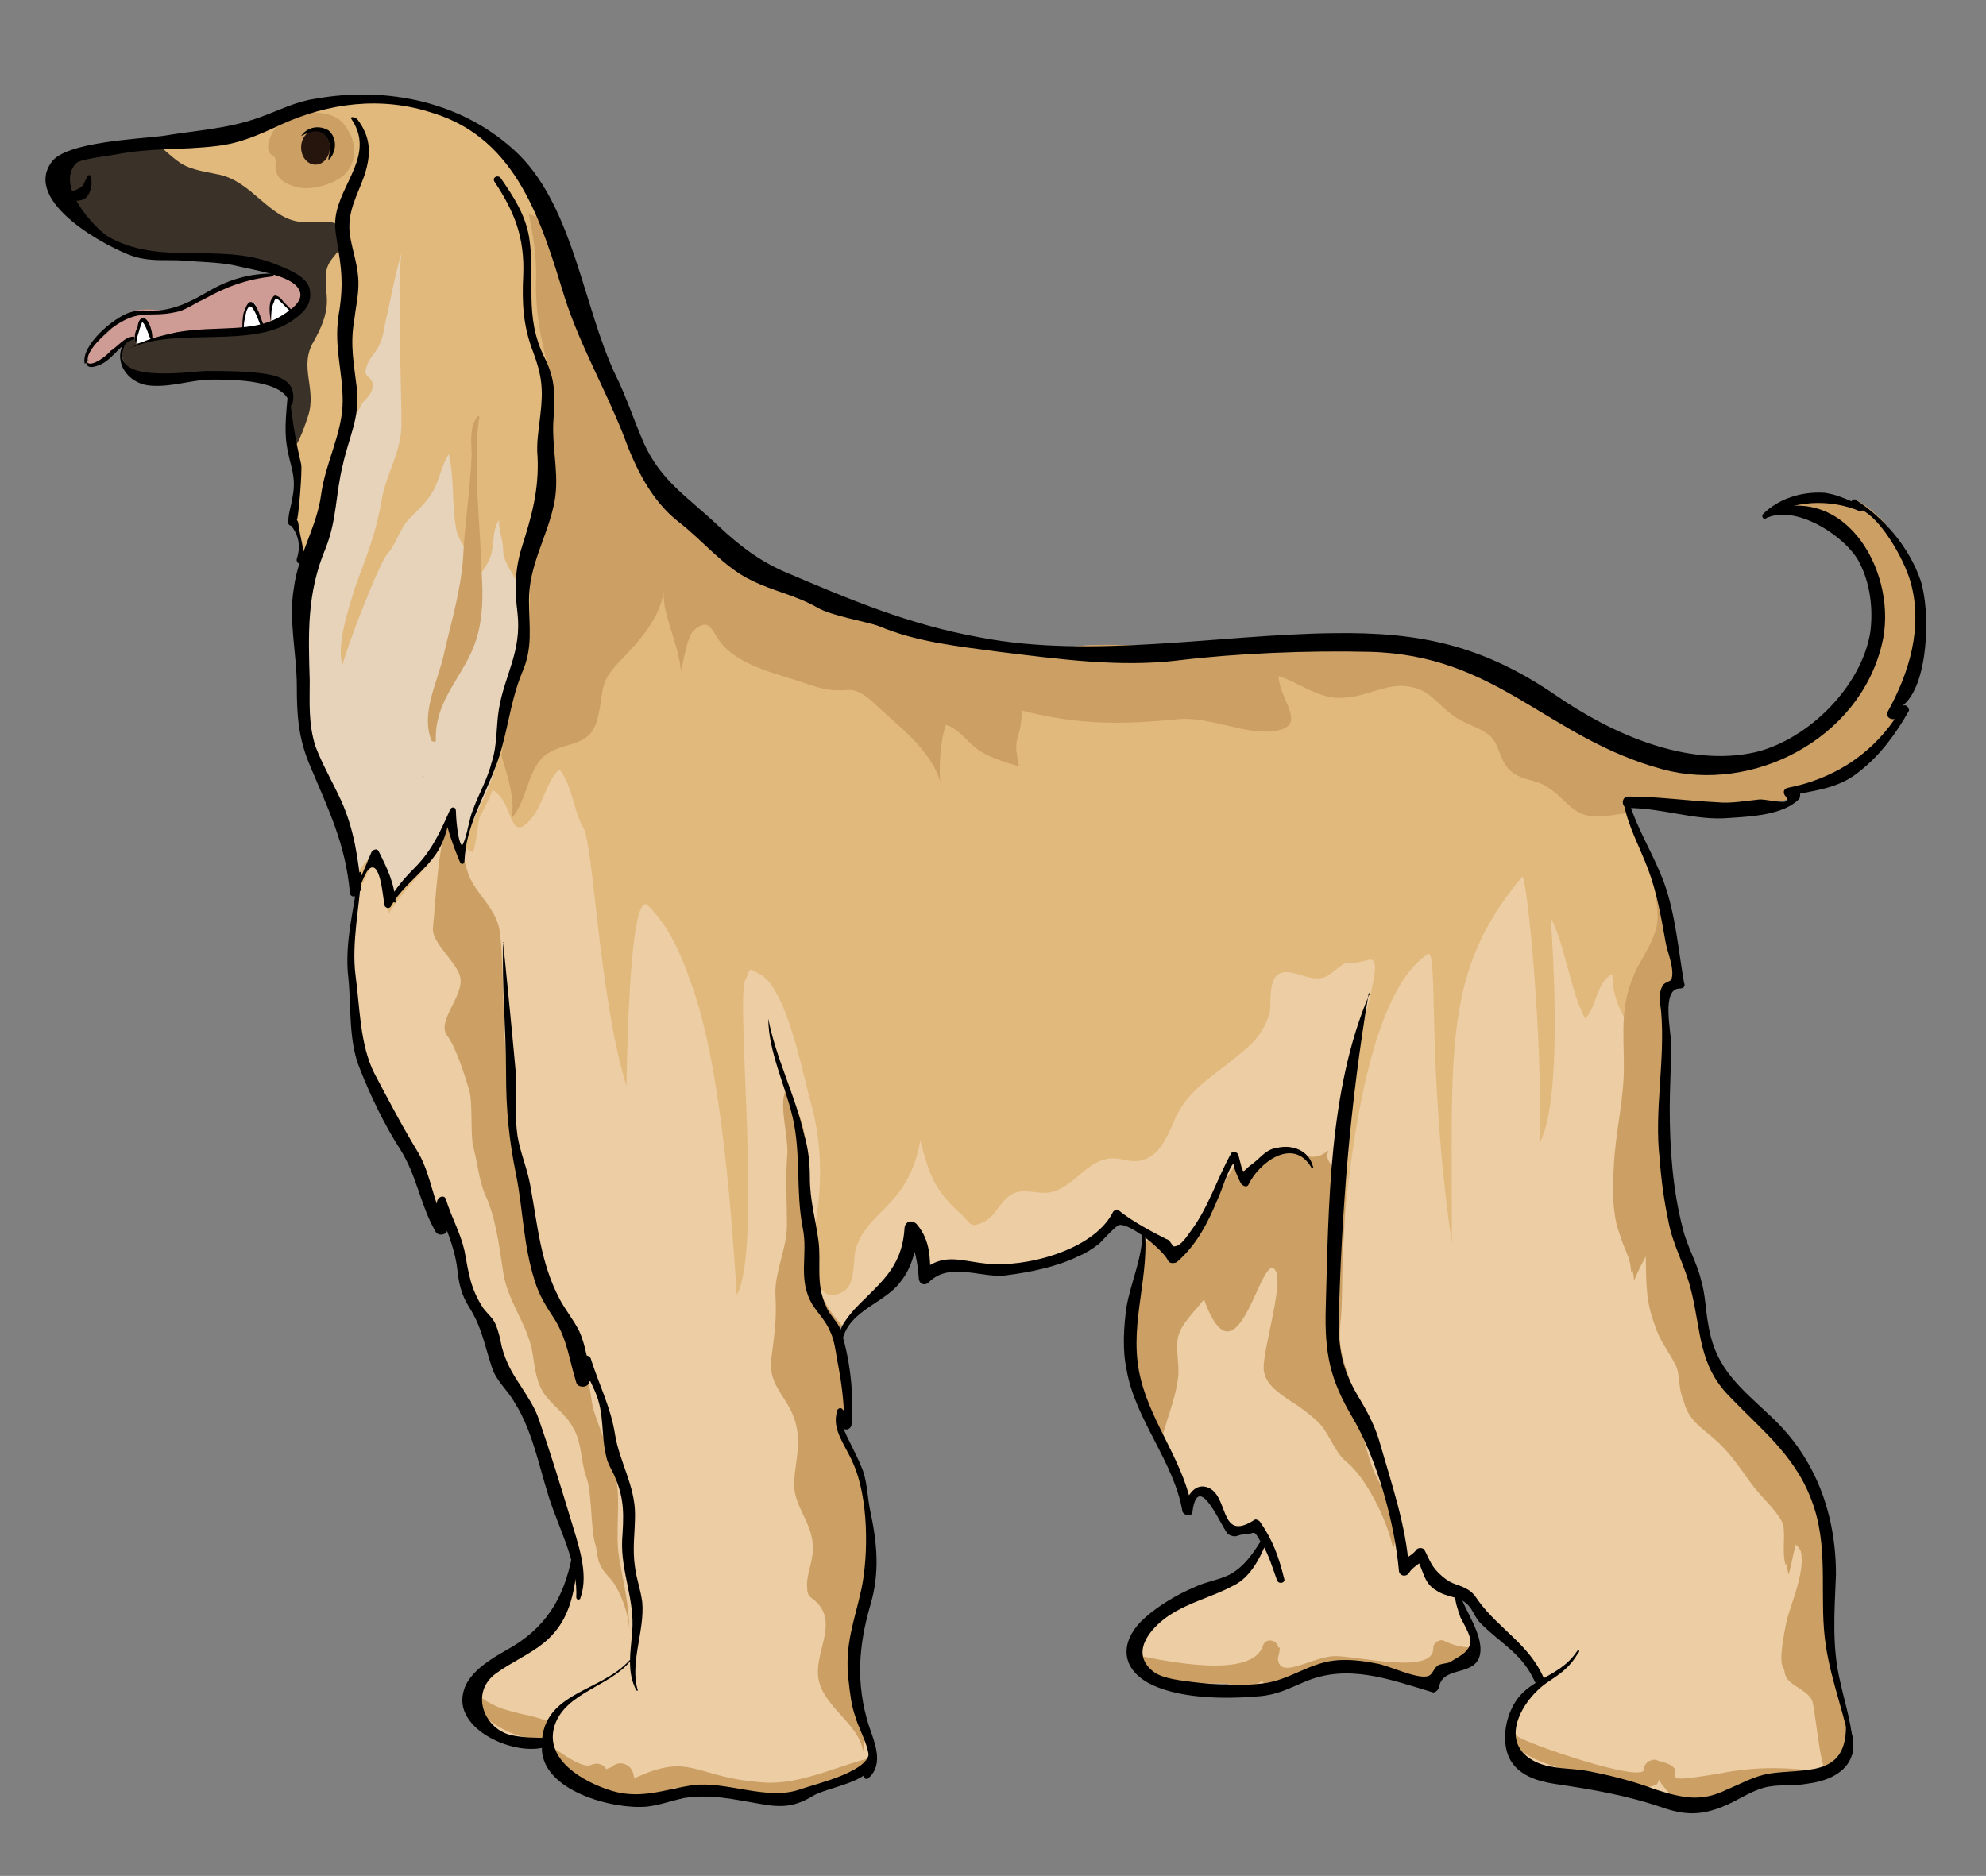 <?xml version="1.0" encoding="utf-8"?>
<!-- Generator: Adobe Illustrator 22.1.0, SVG Export Plug-In . SVG Version: 6.00 Build 0)  -->
<svg version="1.1" id="Layer_1" xmlns="http://www.w3.org/2000/svg" xmlns:xlink="http://www.w3.org/1999/xlink" x="0px" y="0px"
	 viewBox="0 0 1478.4 1396.7" style="enable-background:new 0 0 1478.4 1396.7;" xml:space="preserve">
<rect x="0" y="0" width="1478.4" height="1396.7" fill="#808080" stroke="none"/>
<style type="text/css">
	.st0{clip-path:url(#SVGID_5_);}
	.st1{fill:#E2B97C;}
	.st2{fill:#CCA065;}
	.st3{fill:#EDCDA4;}
	.st4{fill:#E6D3BA;}
	.st5{fill:#3A3228;}
	.st6{fill:#CF9B95;}
	.st7{fill:#26150C;}
	.st8{fill:#FFFFFF;}
</style>
<symbol  id="Afghan_Hound" viewBox="-72.7 -64 145.4 128.1">
	<g id="Colours_2_5_">
		<defs>
			<path id="SVGID_2_" d="M-59.9,43.7c0.3-1.4,2.3,1.1,2.8,1.1c-0.6-0.6-0.2-1.5,0.5-2.2c0.7-0.6,2-0.4,2.8-0.2
				c1.2,0.3,2.2,0.2,3.5,0.2c1,0,2-0.2,3-0.2c0.5,0,1.1-0.2,1.5-0.5l0.1-0.3c-0.1-0.7,0.2-1.4,0.1-2c-0.1-1-0.2-1.6,0.2-2.5
				c0.3-0.8,0.5-1.6,0.3-2.5c-0.1-0.8-0.6-1.5-0.5-2.3c0.1,0,0.3,0,0.4,0c0-0.9,0.8-2.4,0.5-3.3c-1.2-3.6,0-5.6-0.2-9.2
				c-0.1-2.5,1-4.4,2.1-6.5c1.1-2.2,1.4-4.2,1.6-6.6c0.2,0.3,0.4,0.6,0.5,1c-0.1-1.6-0.2-2.3-0.6-3.9c-0.5-1.8-0.1-3,0.2-4.8
				c0.3-1.9-0.2-3.6,1-5.3c1.1-1.6,1.5-3.6,2.6-5.1c0.7-0.9,0.9-1.2,1.1-2.4c0.2-1.1,0.6-2.2,1.2-3.1c0,0.6,0,1.3,0.1,1.9
				c0.2-0.9,0.8-1.8,1.1-2.7c0.3-1,0.2-2.1,0.5-3.1c0.3-1.2,1.4-2,1.9-3c0.4-0.7,0.2-1.4,0.4-2.1c0.3-1.3,1-1.7,1.7-2.7
				c0.8-1.1,0.8-2.2,1.4-3.4c0.5-1.1,0.7-2.2,1-3.4c0.1-0.5,0.9-2.4,1.4-4.2c-0.3-2.6-0.8-4.3-2.7-5.7c-1-0.8-3.3-1.8-4.2-2.8
				c-0.8-0.9-1.3-1.8-0.2-3c1.1-1.2,3.9-1.8,5-1.4c-0.1-0.7,0.1-1.5,0.4-1.8c1.2-1.1,3.5-2.3,5.7-2.5c1.6-0.1,3.3,0.8,4.9,0.8
				c2.3,0,4.8-1,6.6-0.6c0.7,0.9,3.8,0.8,4.7,1.7c1.3,0.9-0.5,3.6-0.5,4.8c0,0.9-0.4,1.7-0.4,2.6c0,0.9-0.2,1.6,0.1,2.4
				c0.7,2.1,1.2,3.4,1.2,5.6c0,1.9-0.5,3.3-0.6,5.1c-0.1,1.4-2.2,3.6-1.6,4.8c0.2-0.3,0.4-0.6,0.5-1c0.1,2-0.1,3.6-0.7,5.4
				c-0.3,1.7,1.8,2.9,3,3.8c1.4,1,2,2.6,2.1,4.4c0.9-0.9,0.8-2.5,1-3.4c0.8,1,1.9,1.1,2.7,0.9c0.9-0.3,2.1-0.6,3-0.3
				c1.2,0.3,2.1,0.5,3.3,0.7c1.4,0.2,3.8,1.7,4.4,3c0.4-0.5,1.2-0.7,1.8-1.2c0.2-1.4-0.8-4.3-0.8-5.7c-0.1-1.6-0.2-3.4,0.4-4.9
				c0.6-1.9,0.9-2.2,1.7-4c0.7-1.5,1.6-2.9,1.8-4.8c0.1,1.1,0.5,1.2,0.8,1.4c0.8,0.5,1.1-1.5,1.7-2c0.6-0.4,0-1,0.9-1
				c0.4,0,1,0.6,1.4,0.8c0.3-0.4,0.5-0.7,0.7-1.1l0,0c-0.4-0.8-1.3-2.3-1.9-2.8c-0.9-0.7-2.2-0.5-3.3-1.1c-1.4-0.9-6-3-3.5-5.3
				c1.7-1.6,4.5-0.6,6.5-1c1.2-0.3,2.1-0.5,3.3,0c1.3,0.5,2.2,1.3,3.7,1.4c2.6,0.2,4.6-0.7,7-1.4c0.1,2.3,2.2,0.5,2.8,2.2
				c0.4,1.1-1.2,3.1-1.3,4.4l1-0.6c0.6-0.4,0.1-1,0.6-1.4c1.4-1.1,3.5-2.4,4.2-4.4c-1.1-0.4-1.7-1.9-1.9-3.1c-0.4-2.8,2-3.3,4.3-3.5
				c2.4-0.2,4.8-0.9,7-1.8c3-1.2,4.7,1.7,7.5,1.7c2.2,0,5.7,0.1,4.7,3.7c-0.3,2.3-0.6,1.2-1,3.2c-0.5,2.3-0.6,3.7-0.4,6.1
				c0.2,4.2-0.7,8-3.6,11.1c-1.4,1.5-3.3,2.5-4.3,4.5c-1,1.8-0.9,3.3-1.2,5.2c-0.3,1.9-1.4,3.4-1.7,5.3c-0.3,2.3-0.8,4.4-0.8,6.8
				c0,2.1,0.3,4.2,0.3,6.3c0,1-0.3,2-0.3,2.9c0,0,0.6,0.7,1.2,0.5c-0.6,2.3-0.8,4.7-1.4,7c-0.6,1.8-2,3.9-2.3,5.7
				c2,0.1,5.7-0.8,7.3-0.5c0.8,0.1,1.6,0.2,2.4,0.3c0.6,0.1,1.7,0,2,0.6c-0.3,0-0.3,0.1-0.4,0.3c1.8,0.4,3.2,0.5,4.8,1.8
				c1.3,1,2.6,2.5,3.4,3.9c-0.3-0.2-0.6-0.4-1-0.3c0.7,1.2,1.5,2.3,1.7,3.7c0.3,2.1,0.7,4-0.1,6c-0.4,1-1.6,3.7-4.1,5.1
				c-0.1-0.2,0.1-0.4,0.4-0.5c-2,1-5.1,1-6.7-0.6c1.7,1.1,3.6,0.2,4.9-0.8c3.2-2.6,3.7-6.3,1.8-10.3c-0.8-1.8-2.9-3.3-4.4-4.5
				c-0.9-0.7-1.9-1-3-1.4c-1-0.4-1.3-0.2-2.5-0.3c-1.8,0-3-0.2-4.9,0.6c-2.2,1-4.7,1.9-6.6,3.4c-3.3,2.5-6.2,3.8-11.9,4.4
				c-3.4,0.3-8.8-0.2-10.9-0.3c-3.8-0.2-7.7,0.5-11.4,0c-3.3-0.5-6.3-0.1-9.4,1c-0.8,0.3-4.5,1.2-5.4,1.4c-1.6,0.3-4.3,2.4-5.2,2.6
				c-1.8,0.4-2.3-0.3-3.1,1.5c-1,2-2.2,1.7-3.6,2.9c-2.9,2.4-3.6,5.8-4.9,9.2c-0.6,1.5-1.9,1.8-1.8,3.6c-0.7,1.6-1.7,4.5-2.1,6.2
				c-0.4,1.6-1.1,3.2-2,4.6c-0.8,1.3-2.4,2.2-3.7,3.1c-1.2,0.8-2.8,1.4-4.2,2c-1.4,0.6-2.8,0.3-4.4,0c-1.3-0.2-2.7,0-3.9-0.5
				c-1.3-0.5-2.4-1.3-3.7-1.7c-2.4-0.6-5.1-0.2-7.5-0.8c-1.3-0.3-2.7-0.7-4.1-0.9c-1.5-0.3-2.2-0.7-1.4-2.4c0.9-2,4.9-4.5,6.9-4.6
				c1.4-0.1,2.6,0.3,4,0.1c1.5-0.2,3.3-0.6,4.7-1.2c-0.5,0-1.2-0.1-1.6-0.1c-0.6,0-1.1-0.3-1.7-0.5c-1.1-0.4-2-1.2-3-1.7
				c-0.9-0.4-1.8-0.3-2.8-0.2c-0.4,0-0.9,0-1.3-0.2c-0.6-0.3-1-0.7-1.4-1.2c-0.3-0.4-2-1.5-1.5-2.2"/>
		</defs>
		<clipPath id="SVGID_5_">
			<use xlink:href="#SVGID_2_"  style="overflow:visible;"/>
		</clipPath>
		<g id="Base_10_" class="st0">
			<rect x="-72.7" y="-61.1" class="st1" width="142.4" height="125.1"/>
			<g>
				<path class="st2" d="M-32.7,55.2c-0.5-1,0.7-4.1,0.9-5.4c0.5-2.9,0.8-5.8,1.2-8.7c0.5-3.9,1.2-7.5,1.3-11.5
					c0-3.6-2.1-6.2-2.3-9.7c-0.2-2.8,1.8-5.6,1.4-8.2c1.1,1.2,1.1,3.6,2.5,4.5c1.4,0.9,3,0.4,3.5,2.5c0.5,2.1,0,2.4,1.7,4.1
					c1.3,1.4,2.6,2.8,2.9,4.7c-0.1-1.6,1-3.5,1.2-5.5c0.2,0.6,0.4,2.3,0.9,2.8c1.2,1,1.2-0.1,2-1c1.4-1.6,4.1-2.1,6.1-2.8
					c2.8-1,2.6,0.5,4.6-1.4c1.6-1.5,3.9-3.2,4.5-5.4c-0.1,0.9,0,3,0.4,4c1-0.3,1.6-1.4,2.5-1.9c0.9-0.5,1.6-0.7,2.6-1
					c-0.5,2.3,0.1,1.5,0.2,3.9c3.9-1,6.9-1,10.9-0.6c2.3,0.2,4.8-1.2,6.9-0.8c2.1,0.4,0.2,2.1,0.1,3.8c1.4-0.4,2.9-1.7,4.6-1.5
					c2,0.1,3.5,1.5,5.6,0.4c0.8-0.5,1.4-1.3,2.2-1.8c0.8-0.5,1.7-0.7,2.4-1.3c0.7-0.7,0.6-1.8,1.5-2.5c0.8-0.6,1.6-0.5,2.4-1
					c1.5-0.9,1.7-2.1,3.6-2.1c1.9,0.1,1.9,0.6,3.8-0.4c5.3-2.6,12.4-1.3,17.2,1.7c6.1,3.7,6.7,9.3,5.1,15.7c-0.9,3.6-3.3,8-6.1,10.5
					c-2.9,2.6-7,2-10.7,1.7c-11.8-0.8-23.8-0.9-35.6,1.1c-5.6,0.9-11.8,1.3-17,3.6c-2.8,1.2-6,3.6-9.2,3.7c-2.4,0.1-4.7-2-7.1-1.6
					c-2,0.3-2.9,2.6-5.1,3.2C-23.1,52.6-26.7,52.7-32.7,55.2z"/>
			</g>
			<g>
				<path class="st3" d="M33.7,2.2C32,1,28.6-2.7,27.5-21.7c-1.6,12.9,4.1,24,2.1,23.5c-2.3-0.6-1,0.3-2.7-1c-1.2-0.9-2.6,0.6-3.6,0
					c-0.7-0.4-0.5-2-0.6-2.6c-0.3-1.2-1-2.1-1.9-2.8C19-6.2,16.9-7.2,16-9.5c-0.5-1.1-1-2.4-2.3-2.7c-0.9-0.2-1.5,0.3-2.4,0.1
					c-1.4-0.3-2.2-1.7-3.5-2.2c-1-0.4-1.8,0.1-2.7-0.1c-1.2-0.3-1.4-1.7-2.4-2.1c-1-0.5-0.9,0-1.6,0.6c-1.8,1.6-2.2,2.8-2.8,5.1
					c-0.2-1.4-0.8-2.8-1.7-3.9c-0.9-1.1-2.2-2-2.7-3.4C-6.5-19-6.1-20.7-7-21.3c-2.2-1.5-2.4,2.9-2.2,3.9c0.7,2.8,0.7,6.3-0.1,9.1
					c-0.5,1.7-1.7,8.2-3.6,9.1c-0.9,0.5-0.6,0.4-1-0.4c-0.7-1.3,1.2-18.8-0.6-22c-0.3,4.5-1,15.9-3.2,21.8c-0.7,2-1.5,3.9-3,5.4
					C-21.3,6.2-22,4-22.2-7c-1.9,6.1-2.3,16.8-3,18c-0.7,1.2-0.8,3.1-1.7,4.1c-0.9-0.9-1.1-2.4-1.9-3.4c-1.5-1.8-1.3,0.6-2.3,1.6
					c-0.8,0.8-0.9,0.4-1.2-0.9c-0.3-1-0.3-2.1-0.6-3.1c-0.9,0.3-1.2,1.8-1.7,2.5c-0.4-1-1.3-1.7-1.7-2.7c-0.5-1.2-1.8-1.3-2.1-2.6
					c0,0,0,1.3-1.5,2.9c-2.6-3.6-3.3-11.3-3.8-12.9c-0.9-2.7,2.7-8.5,3-11.3c0.3-2.7,0.5-4.7,1.5-7.2c0.6-1.4,0.7-2.9,0.6-4.5
					c-0.2-2.6-1.3-5.1-1.8-7.6c-0.6-2.9-1.6-6.1-0.7-9c1.1-3.5,0.6-6.6,0.7-10.2c0-2.3,0.3-4.7,2.6-5.8c2-1,4.9-0.6,7.1-0.8
					c4.9-0.3,9.8-0.6,14.7-0.8c4.2-0.2,7.1,0.9,10,4.1c2.1,2.3,3.3,4.7,4.2,7.7c0.7,2.5,1,5.7,3.8,6.8c1.7,0.7,2.7,0,3.5-1.5
					C7-46.8,8.2-50,9.7-53c1.3-2.6,3.3-5.1,5.7-6.8c2.9-2.1,6.9-2.6,10.3-3.1c6.9-1.1,13.8-0.2,20.7-0.9c5.8-0.6,11.2-0.4,16.2,2.8
					c2.9,1.9,6.3,4.8,7.2,8.3c0.6,2.2,0.2,4.6-0.2,6.8c-0.8,4.1-1.8,8.1-3,12.1c-1.4,4.6-3.8,8.4-6.5,12.3c-1.7,2.5-3.3,5.3-5.4,7.4
					c-1.8,1.9-3.6,3.2-4.5,5.8c-0.3,0.7-0.4,1.5-0.6,2.2c-0.9,2.6-3,3.9-3,6.9c-1.1-0.5-1.1-2.3-1.9-3.1c-1,1.8-1.5,5.5-2.4,7
					c0-0.2,1-12.6-0.8-15.7c0.3,7.1-0.9,19-1.2,18.6c-5.5-6.6-4.9-11.8-4.9-25.6C33.6-5.6,34.5,2.7,33.7,2.2z"/>
			</g>
			<g>
				<path class="st1" d="M-42.2,61.7c0.2-1.1,1.4-1.7,1.7-2.9c0.2-1.1-0.1-2-0.5-3c-0.4-1-0.9-2-0.9-3.1c0-1,0.4-2,0.4-3
					c0.1-1.9-0.5-3.8-0.4-5.7c0-1.1,0.5-1.9,0.5-3c0.1-1-0.2-1.8-0.4-2.7c-0.2-1-0.1-1.9-0.2-2.9c-0.2-1.1-0.8-2.2-1.1-3.3
					c-0.7-2.1-1-4.1-1.3-6.4c-0.3-2.5-1.1-5.1-1-7.6c0.1-3.4,2.5-18.5,5.6-9c0.7-2.2,0,0,1-4.1c0.7,1.2,1.7,2.2,2.7,3.4
					c0.6,0.8,0.9,2.8,1.7,3.2c0.6-0.6,0.7-1.6,0.7-2.5c0.6,1.8,1.9,3.4,2.4,5.3c0.5,1.8,0.6,3.6,1,5.4c0.4,2,1.2,3.5,1.3,5.6
					c0.1,2,0,3.9,0.4,5.9c0.6,3.7,2,7.9,1,11.6c-0.6,2.4-1,4.2-0.9,6.7c0,2.3-0.5,4-0.9,6.1c-0.2,1.1-1.2,2-2.1,2.7
					c-1.1,0.8-2.2,0.3-3.2,1.2c-1.3,1.3-1.7,2.2-3.7,2.8c-1.2,0.4-2.5,0.6-3.8,1C-42.7,62.9-42.7,61.5-42.2,61.7z"/>
			</g>
			<g>
				<path class="st2" d="M-26.1-25c-0.8,1.9-1.8,4.2-2.4,6.3c-0.7,2.5-0.9,5.1-1.5,7.6c-0.5,2.4-0.5,5.1-0.7,7.5
					c-0.1,1.3-0.1,6.5-0.4,7.7c-0.4,1.5-1.5,2.2-2.1,3.6c-0.3,0.9-0.8,2.9-1.5,3.4c-0.5-1-0.7-3.3-1-7.1c-0.1-1,1.7-2.4,1.9-3.4
					c0.3-1.3-1.7-3.1-0.9-4.1c0.6-0.8,1.2-2.7,1.5-3.7c0.3-0.9,0.1-3.1,0.3-4c0.3-1.1,0.4-2.3,0.8-3.3c0.8-1.7,1-3.6,1.3-5.5
					c0.3-2,1.6-3.5,2-5.4c0.2-1,0.2-2,0.8-3c0.6-0.9,1.6-1.5,2.1-2.5c0.6-1,0.5-2.3,0.9-3.4c0.4-1.1,0.3-3.5,0.6-4.6
					c0.2-0.6,0.1-1,0.4-1.6c0.3-0.6,0.8-0.9,1.1-1.5c0.5-0.9,0.9-2.1,0.9-3.1c0,1.8-0.4,3.4-0.7,5.1c-0.3,1.8,0.1,3.7-0.2,5.5
					c-0.3,1.7-1.1,3.3-1.6,4.9c-0.2,0.8-0.2,1.6-0.5,2.3C-24.9-26.4-25.7-25.8-26.1-25z"/>
			</g>
			<g>
				<path class="st2" d="M14.2-17.7c-0.6-1-0.5-2.3-0.6-3.4c-0.2-1.3-0.7-2.5-0.9-3.7c-0.2-1.4,0-2.5,0.6-3.7c0.7-1.2,1-2.9,1.7-3.9
					c0.3,1.8,1.1,3.3,1.3,5.1c0.1,0.9-0.2,1.9,0,2.8c0.2,0.9,1.2,1.8,1.8,2.6c2.4-6.6,4,3.7,5,2c0.6-1-1.1-6.1-0.8-7.1
					c0.2-0.9,1-1.4,1.7-1.9c0.8-0.5,1.5-1,2.2-1.7c0.7-0.8,1-1.9,1.8-2.6c1.4-1.1,2.9-4.1,3.3-6.1c0.6,1.8-0.3,3.3-1.1,4.9
					c-0.7,1.3-1.1,3.5-1.4,5c-0.4,2-1.4,3.6-1.2,5.6c0.2,1.7,0.1,3.5,0.2,5.2c0.1,1.8,0.2,3.6,0.2,5.4c-0.6,0.3-1.6,0.9-1.2,1.7
					c-1.3-1-1.7,0-3.2-0.1c-1.5-0.1-1.7-0.9-2.6-1.8c-0.1,0.4-0.3,0.8-0.4,1.2c-1.2-1.2-1.7-3.3-2.8-4.7c-0.5-0.6-0.5-1.3-1.6-1.3
					C15.3-18.4,15-17.6,14.2-17.7z"/>
			</g>
			<g>
				<path class="st2" d="M-11.1-7.3c-0.5-1.2,0.3-3.4,0.1-4.8c-0.1-1.6,0-3,0-4.6c0-1.7-0.9-3.3-0.8-5c0.1-1.6-0.1-2.8-0.3-4.4
					c-0.2-1.9,1.2-2.6,1.7-4.4c0.4-1.5,0-2.6-0.1-4.1c-0.1-1.8,1.4-2.9,1.3-4.8c0-0.8-0.4-1.6-0.4-2.4c0-1.1,0.3-0.7,0.9-1.5
					c1.1-1.5-0.4-3.3-0.1-5.1c0.4-2,2.8-3.1,3.1-5c0.3,0.8-0.1,1.7-0.2,2.6c-0.1,1.3,0.1,2.5,0.5,3.7c0.6,1.7,1.5,3,2.3,4.6
					c1.8,3.2,1.2,8.3,0.4,11.7c-0.8,3.1-2.9,5.2-4.9,7.6c-1.7,2.1-1.8,4.7-2,7.4C-9.6-12.7-9.2-9.8-11.1-7.3z"/>
			</g>
			<g>
				<path class="st4" d="M-37.9,51.1c-0.4-1.3-0.7-2.9-1-4.3c-0.2-0.7-0.2-1.3-0.5-2c-0.3-0.7-1-1.2-1-2c0-0.3,0.5-0.4,0.5-0.9
					c0-0.5-0.4-0.9-0.7-1.2c-0.4-0.7-0.7-1.3-0.9-2.1c-0.4-1.4-0.8-2.9-1-4.3c-0.6-3.2-3-5.9-3.1-9.2c-0.1-3.2,0-6.6,0.8-9.7
					c0.5-1.7,1.1-3.4,1.5-5.1c0.4-1.6,0.1-3.5,1.2-4.9c0.4,1.2,1.3,3.1,2.3,3.8c0.8-1,1-1.9,1.2-3.1c0.7,0.9,1.6,1.8,2.4,2.8
					c0.8,1,1,1.8,1.5,2.9c0.3-0.9,0.7-1.9,1-2.8c0.6,2.9,2,4.2,2.6,7.2c0.7,3.3,1.9,9.3,1.7,10.9c-0.1,0.9-1.4,2.3-1.4,3.2
					c0,0.8-0.3,1.4-0.3,2.2c-0.5-0.8-0.3-1.8-0.6-2.6c-0.3-0.8-1-1.4-1.1-2.2c-0.2,0.8-0.1,1.5-0.4,2.3c-0.3,0.7-0.8,1.2-0.9,2
					c-0.3,1.7-0.1,3.4-0.5,5.1c-0.5-0.8-0.6-1.6-1-2.4c-0.5-1-1.3-1.6-2-2.4c-0.5-0.7-0.7-1.5-1.3-2.2c-0.6-0.7-2.9-6.7-3.1-7.7
					c-0.5,1.3,0.5,4.2,0.9,5.5c0.8,2.2,1.4,3.6,1.8,5.9c0.3,1.9,1.4,3.4,1.4,5.4c0,2-0.1,4-0.1,6C-37.9,46.7-38.2,48.7-37.9,51.1z"
					/>
			</g>
			<g>
				<path class="st2" d="M49.8,6.7c-0.1-1.1,0.3-2,0.1-3.1c-0.2-1-0.9-2.1-1.4-3c-1.2-2.5-0.9-4.3-0.9-6.9c0-2.3-0.6-4.6-0.7-6.9
					c-0.1-1.4-0.1-2.8,0.2-4.1c0.3-1.1,1-2.2,1-3.3c0.3,0.7,0.6,1.3,1,2c0.1-1.9-0.1-3.7,0.6-5.5c0.4-1,1.1-1.8,1.5-2.8
					c0.3-0.8,0.2-1.7,0.5-2.5c0.5-1.3,1.7-1.8,2.6-2.8c1-1,1.7-2.3,2.6-3.3c0.7-0.8,1.5-1.5,1.8-2.6c0.2-1-0.1-2,0.2-3
					c0.2,0.7,0.3,1.4,0.5,2.1c1.5-1.5-0.2-4.6-0.5-6.2c-0.1-0.6-0.5-2.4-0.2-3c0.3-0.7,1.5-0.9,1.9-1.8c0.4-0.8,0.6-5.2,1.2-5.5
					c1.8-0.9,3.4,6.8,3.6,7.8c0.7,3.5,1.6,6.6,1.4,10.3c-0.2,4.6-1.5,8.7-2.7,13.1c-1.2,4.2-2.7,8.3-3.7,12.6
					c-0.7,3.3-1.1,6.7-1.9,10C58,0.5,53.7,11.4,49.8,6.7z"/>
			</g>
			<g>
				<path class="st2" d="M49.6,7.3c-0.1-1.1,0.3-2,0.1-3.1c-0.2-1-0.9-2.1-1.4-3c-1.2-2.5-0.9-4.3-0.9-6.9c0-2.3-0.6-4.6-0.7-6.9
					c-0.1-1.4-0.1-2.8,0.2-4.1c0.3-1.1,1-2.2,1-3.3c0.3,0.7,0.6,1.3,1,2c0.1-1.9-0.1-3.7,0.6-5.5c0.4-1,1.1-1.8,1.5-2.8
					c0.3-0.8,0.2-1.7,0.5-2.5c0.5-1.3,1.7-1.8,2.6-2.8c1-1,1.7-2.3,2.6-3.3c0.7-0.8,1.5-1.5,1.8-2.6c0.2-1-0.1-2,0.2-3
					c0.2,0.7,0.3,1.4,0.5,2.1c1.5-1.5-0.2-4.6-0.5-6.2c-0.1-0.6-0.5-2.4-0.2-3c0.3-0.7,1.5-0.9,1.9-1.8c0.4-0.8,0.6-5.2,1.2-5.5
					c1.8-0.9,3.4,6.8,3.6,7.8c0.7,3.5,1.6,6.6,1.4,10.3c-0.2,4.6-1.5,8.7-2.7,13.1c-1.2,4.2-2.7,8.3-3.7,12.6
					c-0.7,3.3-1.1,6.7-1.9,10C57.9,1.1,53.6,12,49.6,7.3z"/>
			</g>
			<g>
				<g>
					<path class="st2" d="M-32.6,39.7C-33.2,39-33,37.8-33,37c-0.1-2.4-0.5-4.8-0.6-7.2c-0.2-2.4-0.8-4.3-1.3-6.5
						c-0.4-2-1.7-4.2-0.9-6.2c0.1-0.1,0.3-0.1,0.3,0c-0.1,2.9,2,4.5,2.8,7c0.5,1.5,0.5,3.2,0.4,4.7c-0.1,3.4-0.6,7.4-0.2,10.7
						C-32.4,39.7-32.5,39.8-32.6,39.7L-32.6,39.7z"/>
				</g>
			</g>
			<g>
				<g>
					<path class="st2" d="M-36.3,14.6C-36.3,14.6-36.3,14.7-36.3,14.6C-36.4,14.7-36.4,14.6-36.3,14.6L-36.3,14.6z"/>
				</g>
			</g>
			<g>
				<path class="st2" d="M-45.1,60.8c-1,0.1-2.2-1.4-2.1-2.4c0.1-0.5,0.4-0.4,0.5-0.7c0.1-0.3-0.1-0.6,0.1-1c0.2-0.6,1-0.9,1.6-1
					c0.9-0.2,2.7,0.3,3.3,1.1c0.8,1,0.6,2.3-0.2,3.3C-42.6,61.1-44.4,61-45.1,60.8z"/>
			</g>
			<g>
				<g>
					<path class="st2" d="M-28.2-53.1c0.3-0.4,2-2.5,1.9-2.4c0-0.5,0.5-0.9,1-0.7c0.4,0.3,0.6,0.3,0.8,0c0.1-0.3,0.6-0.5,0.9-0.4
						c1,0.2,1,0.3,1.8,1c-0.5,0.2-1,0.4-1.5,0.6c0.1-0.8,0.1-0.9,0.4-1.7c0.2-0.5,0.7-0.8,1.2-0.5c-2.4-1.3,3.1,1.3,2.8,1.2
						c0.9,0.1,1.7-0.6,2.8-0.9c1.2-0.3,4.5-0.7,5.5-0.4c2.4,0.7,5.2,2.2,7.8,3.2c0.3,0.1,0.3,0.6-0.1,0.6c-3.4-0.2-6.6-2.4-9.9-2.1
						c-5.1,0.4-4.9,2.4-9.8-0.2c0.4-0.2,0.8-0.3,1.2-0.5c-0.1,0.4-0.2,0.8-0.3,1.2c-0.1,0.7-0.9,1.1-1.5,0.6
						c-0.1-0.1-0.3-0.1-0.4-0.2c-0.2,0.4-0.7,0.5-1.1,0.3c-0.7-0.3-2.8,1.4-3.3,1.7C-28.1-52.5-28.4-52.8-28.2-53.1L-28.2-53.1z"/>
				</g>
			</g>
			<g>
				<g>
					<path class="st2" d="M-33.5-49.3c1-1.9,3.5-3.5,5.6-3.2c0.5,0.1,0.9,0.8,0.3,1.1c-0.8,0.4-1.8,0.5-2.8,0.8
						c-1.1,0.3-2,0.8-2.7,1.7C-33.2-48.6-33.6-49-33.5-49.3L-33.5-49.3z"/>
				</g>
			</g>
			<g>
				<g>
					<path class="st2" d="M12-47c2.9-1.5,10.9-4.4,11.4,0.8c-0.4,0-0.8,0-1.2,0c-0.3-2-0.6-1.7,0.5-3c0.2-0.2,0.6-0.2,0.8,0
						c3.6,3,7.4-1.1,10.6,0.6c2.1,1.1,0.6,1.4,3.7,1.5c0.7,0,0.7,1.1,0,1c-1-0.2-2-0.1-3,0.4c-0.3,0.1-0.7-0.2-0.7-0.5
						c0.1-2-5.5-0.5-7-0.6c-1.7-0.1-4.2-2-3.8,0.4c0.1,0.7-0.9,1-1.1,0.3c-0.9-2.6-8.3-0.7-9.9-0.4C11.9-46.3,11.7-46.8,12-47L12-47
						z"/>
				</g>
			</g>
			<g>
				<g>
					<path class="st2" d="M39.4-52.6c1.2-1.6,3.5-1.9,5.3-2.6c2-0.8,3-1.2,4.9-0.6c0.3,0.1,0.3,0.9,0.4,0.9c-0.9,0,0.8-1.8,1.2-2
						c1.1-0.4,1.4,0.1,2.4,0.3c1.6,0.3,3.1,0.7,4.7,0.9c3.3,0.4-0.3-0.5,3,0.3c0.2,0.1,0.2,0.4,0,0.5c-2.6,0.4-4.8,0.4-7.3-0.1
						c-5.5-0.9-1.2,0.2-4.2,0.9c-0.2,0.1-0.3,0.1-0.6,0c-0.2-0.1-0.4-0.3-0.4-0.6c0-1-8.2,1.8-8.8,2.3
						C39.7-51.9,39.1-52.2,39.4-52.6L39.4-52.6z"/>
				</g>
			</g>
		</g>
		<g id="Details_11_" class="st0">
			<g>
				<path class="st5" d="M-55.7,60c-0.2-0.5,1.9-2.3,2.4-2.6c0.8-0.5,1.8-0.6,2.7-0.8c2.3-0.5,3.5-3.1,5.7-3.3
					c0.8-0.1,2.3,0.3,2.8-0.4c0.7-1-0.3-1.6-0.8-2.4c-0.5-0.8-0.2-1.8-0.2-2.7c0-1-0.4-1.9-0.9-2.8c-1.1-1.8,0.2-3.3-0.4-5.2
					c-0.1-0.3-0.7-2.2-1.1-2.3c-0.5-0.1-0.3,1.9-0.5,2.3c-0.8,1.3-1.1,0.7-2.5,1.1c-1.5,0.4-3,0.3-4.5,0.3c-1.2,0-2.3,0.2-3.5,0.1
					c-1.4-0.1-2.5-0.2-3.8,0.6c-2.1,1.2-3,3.5-3.8,5.7c-0.4,1.2-1.1,2.2-1.5,3.4c-0.4,1.3-0.5,2.5-0.5,3.9c0,2.5,0.6,4.6,2.6,6.1
					c2.3,1.7,5.7,1.9,7.5-0.4C-55.5,60.3-55.2,60-55.7,60z"/>
			</g>
			<g>
				<path class="st6" d="M-46.8,49.6c-0.2,0-0.4-0.1-0.5-0.1c-0.2,0-0.5,0-0.7,0c-0.7-0.1-1.3-0.1-2-0.2c-1-0.1-2.1-0.2-3.1-0.3
					c-1.7-0.2-3.3-0.6-4.9-1.1c-0.8-0.3-1.7-0.6-2.3-1.2c-0.6-0.6-1-1.3-1.4-2c-0.3-0.8-0.3-1.9,0.5-2.5c1.1-0.9,2.5,0.6,3.1,1.4
					c0.2,0.2,0.2,0.5,0.4,0.7c0.1,0.2,0.3,0.3,0.5,0.5c0.2,0.2,0.2,0.3,0.4,0.3c0.2,0,0.3,0.1,0.5,0.1c0.4,0.1,0.7,0,1.1,0
					c0.2,0,0.4,0.1,0.7,0.1c0.2,0,0.4,0,0.7,0.1c0.5,0.1,1,0.2,1.5,0.2c0.5,0.1,1.1,0,1.7-0.1c1.1-0.1,2.2,0.2,3.2,0.5
					c0.5,0.1,1,0.4,1.4,0.6c0.4,0.3,1,0.7,1.2,1.1c0.2,0.4,0.4,1,0,1.3c-0.2,0.2-0.5,0.3-0.8,0.4c-0.2,0.1-0.5,0.2-0.7,0.3
					C-46.6,49.8-46.8,49.8-46.8,49.6z"/>
			</g>
			<ellipse class="st7" cx="-43.9" cy="58.5" rx="1" ry="1.2"/>
			<g>
				<path class="st8" d="M-56.4,44.8c-0.1,0.4,0,0.8,0.2,1.1c0.1,0.3,0.2,0.9,0.5,0.3c0.2-0.3,0.4-0.9,0.4-1.1"/>
			</g>
			<g>
				<path class="st8" d="M-48.9,45.9c0,0.4,0.2,1.8,0.6,1.8c0.3,0,0.5-1.1,0.8-1.6"/>
			</g>
			<g>
				<path class="st8" d="M-47,46.3c0,0.5,0,1.3,0.3,1.7c0.2,0.3,0.3-0.1,0.5-0.3c0.2-0.2,0.4-0.4,0.6-0.7"/>
			</g>
		</g>
	</g>
	<path d="M-56.8,44.5c3.2,1.5,8.6-0.1,11.4,2c0.7,0.5,1.3,1.1,1.1,2.1c-0.2,1-1.8,1.5-2.5,1.8c-3.9,1.5-8-0.2-11.6,1.9
		c-0.9,0.6-3.7,3.5-2.2,5.1c0.3,0.3,2.2,0.5,2.7,0.6c2.6,0.5,4.6,0.3,7.1,0.6c1.7,0.2,3,0.8,4.5,1.5c3.3,1.5,7,2,10.6,0.8
		c5.9-1.8,7.6-7.7,9.2-12.9c1.1-3.4,2.8-6.3,4.1-9.6c0.8-2.2,1.9-4.5,3.8-6c1.7-1.3,3.2-3.2,5.1-4.1c1.6-0.8,3-1,4.6-1.9
		c1-0.6,3.5-1,4.3-1.3c2.6-1.1,5.4-1.4,8.4-1.8c4.1-0.5,8.4-1.1,12.5-0.6c4.1,0.5,9.1,0.7,13.3,0.6c9-0.2,12.4-6,20.5-8.2
		c6.3-1.7,13.7,2.1,15.3,8.7c1.2,4.8-2.4,11.4-8,9.3c-0.2-0.1-0.1-0.5,0.1-0.4c2.1,0.8,5.4-1.4,6.3-3.1c0.8-1.5,1-3.3,0.8-4.9
		c-0.6-3.8-4.3-7.5-8-8.4c-4.8-1.1-10.1,1.3-14,4c-5,3.4-9.3,4.4-15.5,4.3c-8-0.1-16.8-1.8-24.6-0.3c-5,0.9-9,2.6-13.7,4.6
		c-1.8,0.8-3.1,1.8-4.6,3.2c-2.1,2-4,3.1-5.2,5.8c-0.7,1.6-1.2,3.2-2,4.8c-2.2,4.7-2.9,11.5-6.7,15.3c-3.8,3.7-9.2,4.8-14.2,3.9
		c-1.4-0.2-2.5-0.8-3.9-1.3c-2.2-0.8-4.4-0.9-6.8-1.3c-1.5-0.2-6.7-0.4-7.7-1.8c-2.1-2.8,3.9-6,5.7-6.6c1.3-0.4,2.3-0.2,3.6-0.3
		c1.1-0.1,2.2-0.1,3.3-0.3c1.7-0.4,3.8-0.7,4.5-1.5c0.5-0.6,0.3-1.2-1-2c-2-1.3-4.6-0.7-7.4-1.2C-54.9,45.3-55.8,45.1-56.8,44.5
		C-56.9,44.6-56.9,44.5-56.8,44.5L-56.8,44.5z"/>
	<path d="M66.8,19.5c1.9,1.4,2,6.7,1.3,8.8c-0.8,2.3-2.5,4.3-4.5,5.6c-0.1,0.1-0.3,0-0.3-0.1c-0.7,0.3-1.2,0.5-1.9,0.6
		c-1.6,0.1-3.2-0.4-4.3-1.5c-0.1-0.1,0-0.4,0.2-0.3c1.8,1.3,4.5,1.4,6.6,0.5c0,0,0.3,0,0.1,0.1c1.3-0.6,2.9-3.3,3.4-5
		c0.9-3.2-0.1-6.4-1.6-9.1c-0.1-0.3,0.1-0.5,0.4-0.5c0,0,0.1,0,0.1,0c-1.8-2.6-4.4-4.2-7.5-4.8c-0.3-0.1-0.3-0.4-0.1-0.6
		c0.6-0.7-1.2-0.2-1.8-0.2c-1-0.1-2-0.3-3-0.2c-2.1,0.1-4.1,0.4-6.2,0.4c-0.5,0-0.5-0.8,0-0.8c2.4,0,4.7-0.9,7-0.7
		c1.5,0.1,3.8,0.2,4.9,1.3c0.1,0.1,0.1,0.2,0.1,0.4c1.5,0.3,2.9,0.5,4.2,1.6c1.4,1.1,2.5,2.6,3.4,4.2C67.3,19.4,67.1,19.7,66.8,19.5
		z"/>
	<g>
		<g>
			<path d="M47.4,12.7c0.3-1.6,1.1-3,1.7-4.6c0.6-1.6,0.9-3.3,1.2-5c0.1-0.7,0.7-2,0.4-2.7c-0.1-0.1-0.5-0.2-0.6-0.4
				c-0.3-0.6-0.2-1-0.1-1.8c0.3-3.4-0.5-6.9-0.1-10.3c0.1-1.4,0.3-2.9,0.6-4.3c0.3-1.7,1.2-3.2,1.6-4.9c0.7-2.8,0.5-5.2,2.7-7.4
				c2.4-2.5,4.8-4.3,5.9-7.8c1-3.2,0.3-6.4,0.8-9.6c0.4-2.6,1.4-5,1.8-7.5c0-0.1,0.1-0.1,0.1,0c0,1.8-0.5,3.2-0.9,5
				c-0.6,2.5-0.4,4.9-0.3,7.5c0,4.2-1.4,8.1-4.5,11c-2.1,2-3.9,3.3-4.4,6.4c-0.2,1-0.2,2.1-0.5,3.1c-0.3,1.3-1,2.4-1.3,3.7
				c-0.7,2.7-0.9,5.6-0.9,8.3c0,1.5,0.1,3,0.1,4.5c0,0.9-0.7,3.9,0.6,3.9c0.3,0,0.4,0.2,0.3,0.4c-0.4,2.3-0.6,4.8-1.4,7
				c-0.7,1.9-1.8,3.6-2.4,5.5C47.7,13.1,47.3,13,47.4,12.7L47.4,12.7z"/>
		</g>
	</g>
	<g>
		<g>
			<path d="M29.6-0.7c-2.8-6.6-2.8-14.7-3-21.7c-0.1-3.3,0.3-5.1,1.9-7.8c1.7-2.9,2.9-7.3,3.2-10.6c0-0.4,0.5-0.5,0.7-0.2
				c0.3,0.5,0.8,0.6,1.1,1.1c-0.2,0-0.4,0-0.6,0c0.5-0.8,0.5-1.8,1.4-2.3c0.7-0.5,1.6-0.4,2.2-1c0.4-0.4,0.5-0.9,0.9-1.3
				c1.5-1.5,2.9-2.1,3.8-4.1c0.2-0.4,0.8-0.1,0.6,0.3c-1,2.3-3.1,3.4-4.5,5.3c-0.3,0.4-0.3,0.5-0.7,0.8c-0.8,0.5-1.1,0.3-1.9,1
				c-0.7,0.6-0.8,1-1.2,1.8c-0.1,0.2-0.5,0.2-0.6,0c-0.3-0.4-0.9-0.6-1.2-1c0.2-0.1,0.5-0.1,0.7-0.2c-0.2,2.9-1.2,5.8-2,8.6
				c-0.3,1.1-0.8,2.1-1.4,3.1c-1.1,1.8-1.5,3.2-1.5,5.4c0.2,7.8,0.8,15.3,2.1,23C29.8-0.7,29.6-0.6,29.6-0.7L29.6-0.7z"/>
		</g>
	</g>
	<g>
		<g>
			<path d="M44.1-46.5c-1.3-1.9-3.5-1.8-4.5-3.9c-0.5-1-0.7-2.4-0.2-3.5c0.6-1.2,1.9-1.6,3.1-1.8c2.7-0.4,5.1-0.8,7.7-1.7
				c1.5-0.5,2.6-0.5,4.1,0.1c1,0.4,1.8,1,2.8,1.3c1,0.3,2,0.1,3.1,0.3c2.4,0.3,3.9,1.7,2.9,4.1c0,0.1-0.2,0-0.2-0.1
				c0-3.6-2.9-2.9-5.4-3.3c-1.1-0.2-1.9-0.7-2.9-1.1c-1.8-0.9-3.1-0.6-5,0c-1.6,0.6-3.2,1-4.8,1.3c-1.1,0.2-2.4,0.1-3.5,0.6
				c-2.8,1.3-1,4.4,0.8,5.6c0.9,0.6,1.5,1,2.1,2C44.4-46.4,44.2-46.3,44.1-46.5L44.1-46.5z"/>
		</g>
	</g>
	<g>
		<g>
			<path d="M-7.2-25.2c0.2,2.5,2.9,2.9,4.1,4.5c0.9,1.1,1.1,2.4,1.3,3.7c-0.3-0.1-0.6-0.2-0.9-0.4c0.7-0.9,0.8-1.9,0.9-3
				c0-0.4,0.4-0.6,0.7-0.3c1.5,1.5,3.8,0.2,5.5,0.5C6-20,7.9-19.6,9.3-18.9c0.5,0.2,1,0.5,1.5,0.9c0.2,0.2,1.2,1.3,1.4,1.3
				c0.8,0.1,3.1-1.8,3.4-2.5c0.1-0.2,0.4-0.2,0.6-0.1c1.4,1.2,2.2,2.8,2.9,4.5c0.2,0.4,0.8,2.3,1.1,2.4c-0.2-0.1,0.7-1.9,0.5-1.4
				c0.1-0.2,0.4-0.3,0.5-0.1c0.7,1.5,3.1,3.4,4.4,1.2c0-0.1,0.2,0,0.1,0.1c-0.3,1.1-1.4,1.5-2.4,1.3c-0.9-0.1-1.2-0.7-1.9-1.2
				c-0.7-0.5-0.5-0.9-0.9,0.7c-0.1,0.2-0.4,0.3-0.5,0.1c-1-1.8-1.6-3.8-2.8-5.4c-0.3-0.4-0.7-1.1-1.2-1.1c-0.1,0-0.3,0.5-0.5,0.5
				c-1,0.5-2.3,1.2-3.2,1.9c-0.2,0.2-0.5,0.2-0.6-0.1c-1.4-2.6-6.1-3.8-8.8-3.5c-1.9,0.2-3,0.8-4.6-0.6c0.2-0.1,0.5-0.2,0.7-0.3
				C-1-19-1-17.8-1.9-16.7c-0.3,0.4-0.9,0.3-0.9-0.3c-0.2-2.8-1.8-3.8-3.5-5.6c-0.7-0.8-1.2-1.5-1.1-2.6
				C-7.5-25.4-7.2-25.4-7.2-25.2L-7.2-25.2z"/>
		</g>
	</g>
	<g>
		<g>
			<path d="M13.8-17.3c0-1.7-0.8-3.4-1.1-5.1c-0.2-1.4-0.3-3,0-4.4c0.6-3.5,3.3-6.4,3.9-9.9c0.1-0.3,0.7-0.4,0.7,0
				c0.4,3,2.1-1.3,2.5-1.6c0.6-0.3,0.6,0,1.1,0c0.8,0,0.6,0.5,1.2-0.6c0.5-0.7,0.8-1.8,1.1-2.6c0.1-0.3,0.6-0.2,0.5,0.1
				c-0.4,1.6-0.8,2.7-1.7,4c-0.1,0.1-0.3,0.2-0.4,0.1c-2.5-1.6-1.7,1.8-3.3,2.3c-1,0.3-1.5-0.9-1.7-1.7c0.2,0,0.5,0,0.7,0
				c-0.5,3.3-2.8,6-3.6,9.2c-0.9,3.5,0.5,6.7,0.3,10.1C14-17.1,13.8-17.1,13.8-17.3L13.8-17.3z"/>
		</g>
	</g>
	<g>
		<g>
			<path d="M22.3-38.4c-0.7-1.1-1.3-2.1-2.4-2.7c-0.8-0.4-1.7-0.5-2.5-0.9c-1.2-0.5-2.5-1.3-3.4-2.1c-1.6-1.4-1.9-3.3,0.1-4.5
				c2.1-1.2,5.5-1.2,7.8-1c1.3,0.1,2,0.5,3.2,1c3,1.3,5.9,0.2,8.9-0.7c0.2-0.1,0.4,0.1,0.5,0.3c0.2,1.5,2.3,0.8,2.8,2.1
				c0.5,1.4-1.1,3.4-1.4,4.6c-0.1,0.2-0.3,0.2-0.3,0c0-0.7,0.2-1.2,0.4-1.8c0.2-0.4,0.7-1.2,0.7-1.7c-0.1-0.8-1-1.1-1.4-1.4
				c-0.2-0.1-0.5-0.1-0.8-0.2c-0.4-0.2-0.4-0.7-0.8-0.8c-0.8-0.2-2.8,0.8-3.6,0.9c-1,0.2-2,0.3-2.9,0.2c-1.8-0.2-3.2-1.4-5-1.6
				c-1.6-0.2-3.3-0.1-4.9,0.1c-0.7,0.1-2,0.2-2.7,0.7c-1.7,1.3-0.3,3,1,3.9c1.5,1,3,1.3,4.5,2.1c1.3,0.6,2,2.1,2.5,3.4
				C22.7-38.4,22.4-38.3,22.3-38.4L22.3-38.4z"/>
		</g>
	</g>
	<g>
		<g>
			<path d="M-41.4,60.5c1.7-2.5-0.8-4.5-1.1-6.9c-0.1-0.8,0.1-1.5,0.2-2.3c0.3-1.7,0.3-2.9,0-4.6c-0.3-2.2,0.3-3.8,0.3-5.9
				c0-2.2-1.2-4.3-1.5-6.5c-0.3-2.3-1.6-4.2-1.9-6.5c-0.4-2.3,0.2-4.6,0.2-6.9c0-2,0.1-3.6,0.9-5.5c1.3-3.1,2.5-5.5,2.8-8.9
				c0-0.3,0.4-0.4,0.5-0.1c0.2,0.4,0.5,1.4,0.8,1.7c0.8,0.8,1-1.8,1.1-2.4c0-0.3,0.4-0.4,0.5-0.1c1,1.7,2.9,2.7,3.6,4.5
				c0.1,0.2,0.5,1.4,0.3,1.3c-0.2,0,0.7-2.4,0.9-2.8c0.1-0.2,0.3-0.1,0.3,0.1c0.1,2.4,1.3,4.3,2.1,6.4c0.9,2.2,1,4.5,1.9,6.7
				c0.8,1.8,0.5,3.2,0.5,5.1c0,2.4,1.2,4.3,1.7,6.5c0.5,2-0.1,3.9,0,5.9c0.1,1.8,0.2,2.9-0.6,4.5c-1.5,3-0.6,5.4-1.1,8.5
				c-0.3,1.6-1.1,2.8-2,4.1c-0.2,0.2-0.6,0-0.4-0.3c1.4-2.1,2.1-3.9,2-6.5c-0.1-2,0-3.6,0.7-5.4c0.6-1.6,0.7-2.6,0.5-4.3
				c-0.1-1-0.3-2-0.2-3c0.1-2.3-0.4-4.1-1.1-6.3C-30,29-30,27.6-29.8,26c0.3-2.7-0.9-4.3-1.3-6.7c-0.2-1.2-0.1-2.5-0.5-3.7
				c-0.3-1.2-0.9-2.2-1.3-3.3c-0.3-0.7-0.4-1.8-0.7-2.4c-0.3-0.5,0.2-0.5-0.1-0.1c-0.3,0.4-0.4,2.1-0.4,2.4c0,0.3-0.3,0.3-0.4,0.1
				c-0.7-1.6-1.3-2.9-2.5-4.1c-0.7-0.7-1.3-1.4-1.8-2.3c0.2,0,0.3-0.1,0.5-0.1c-0.1,1.4-0.6,2.4-1.2,3.6c-0.1,0.2-0.4,0.1-0.5-0.1
				c-0.4-0.9-0.7-1.8-1.2-2.6c0.2,0,0.4-0.1,0.5-0.1c-0.2,2.2-0.5,4.3-1.4,6.3c-0.6,1.3-1.3,2.5-1.8,3.8c-0.5,1.6-0.4,3-0.4,4.6
				c-0.1,3.3-0.2,6.1,1.1,9.2c0.8,2,0.7,3.8,1.2,5.8c0.4,1.9,1.2,3.3,1,5.3c-0.2,1.7-0.5,3.1-0.2,4.8c0.1,0.9,0.3,1.7,0.3,2.6
				c0,1.2-0.4,2.2-0.6,3.4c-0.2,1.6,0.5,2.7,1,4.1c0.5,1.5,0.5,2.7-0.5,4C-41.3,60.7-41.5,60.6-41.4,60.5L-41.4,60.5z"/>
		</g>
	</g>
	<g>
		<g>
			<path d="M-45.8,41.6c-0.1-1.3-0.3-2.7-0.1-3.9c0.2-1.4,0.7-2.1,0.4-3.6c-0.1-0.7-0.3-1.1-0.3-1.8c0-0.1,0.1-0.2,0.2-0.2
				c0.5-0.6,0.7-1.4,0.4-2.3c-0.1-0.4,0.5-0.5,0.5-0.1c0,0.9-0.3,1.7-0.4,2.6c0,0.1-0.1,0.2-0.1,0.2c0.1,0,0.4,3.5,0.3,3.9
				c-0.4,1.7-0.7,3.4-0.8,5.2C-45.6,41.7-45.8,41.7-45.8,41.6L-45.8,41.6z"/>
		</g>
	</g>
	<g>
		<g>
			<path d="M-40.9,7.8c-0.3-2.5-1-4.8-0.7-7.3c0.2-2,0-4.4,0.8-6.3c0.7-1.8,1.7-3.9,2.8-5.6c1.2-1.9,1.4-3.9,2.5-5.8
				c0.2-0.3,0.8-0.2,0.8,0.2c0,0.6,0,1.3-0.1,1.9c-0.2,0-0.4-0.1-0.6-0.1c0.5-1.6,1.2-2.9,1.4-4.6c0.1-1,0.3-1.8,0.8-2.6
				c0.9-1.4,1.1-2.7,1.6-4.2c0.3-1,1.1-1.6,1.6-2.5c1.4-2.2,1.8-5.1,2.7-7.5c0.7-1.9,1.7-4,1.6-6.1c0-0.2,0.3-0.2,0.3,0
				c0.6,1.7-0.2,3.8-0.7,5.5c-0.7,2.3-1.4,4.6-2.2,6.9c-0.3,0.9-0.8,1.6-1.3,2.4c-0.6,0.9-1,1.6-1.3,2.7c-0.1,0.5-0.2,1-0.4,1.5
				c-0.2,0.5-0.6,0.8-0.9,1.2c-0.9,1.4-1,2.4-1.3,4c-0.3,1.3-0.9,2.3-1.3,3.6c-0.1,0.3-0.5,0.2-0.6-0.1c-0.1-0.6-0.1-1.3-0.2-1.9
				c0.3,0.1,0.5,0.1,0.8,0.2c-0.9,1.6-1,3.4-1.9,5c-1.1,1.8-2.1,3.7-3.1,5.6c-1,2-1,4.6-1.3,6.8c-0.3,2.3,0.3,4.9,0.4,7.2
				C-40.7,8-40.9,7.9-40.9,7.8L-40.9,7.8z"/>
		</g>
	</g>
	<g>
		<g>
			<path d="M-30.8,3c-0.1-3,0.2-6,0.2-9.1c0-2.6,0.2-4.6,0.7-7.1c0.5-2.5,0.5-4.9,1.3-7.4c0.3-1,0.8-1.8,1.4-2.7
				c0.9-1.5,1-2.8,1.5-4.4c0.1-0.4,0.9-0.4,0.9,0.1c-0.1,0.5-0.1,1.1,0,1.6c-0.2,0-0.4,0-0.6-0.1c0.3-0.8,0.7-1.5,1-2.2
				c0.7-1.6,0.4-3,0.8-4.6c0.1-0.5,0.4-0.9,0.6-1.4c0.7-1.6,0.6-2.8,0.5-4.4c-0.1-2.2,0.9-4.2,0.7-6.4c-0.1-1.4-0.4-2.8,0.3-4.1
				c0,0,0.1,0,0.1,0c-0.6,1.9,0.5,4.2,0.3,6.2c-0.1,0.8-0.4,1.6-0.5,2.4c-0.2,1.3,0,2.4,0,3.7c0,2-1.1,3.7-1.4,5.6
				c-0.3,1.9-1.1,3.4-1.7,5.3c-0.1,0.2-0.5,0.3-0.5,0c-0.2-0.9-0.2-0.8-0.3-1.7c0.3,0,0.6,0.1,0.9,0.1c-0.3,1.2-0.4,2.4-0.9,3.5
				c-0.4,0.8-1,1.5-1.4,2.3c-1.3,2.5-1.5,5.1-2,7.8c-0.2,1.2-0.7,2.3-0.9,3.5c-0.2,1.4-0.1,2.8-0.1,4.2C-30.2-3-30.5,0-30.8,3
				C-30.7,3-30.8,3.1-30.8,3L-30.8,3z"/>
		</g>
	</g>
	<g>
		<g>
			<path d="M-22-47.1c-2.1-2.3-6.3-2.2-6.1-6.2c0.1-2.9,4.9-4.2,7.3-4c0.9,0.1,1.7,0.4,2.6,0.6c1.9,0.3,3.5-0.1,5.3-0.4
				c1.6-0.3,2.5-0.2,3.8,0.6c1.3,0.7,5,1,4.1,3.3c-0.1,0.2-0.3,0.1-0.3-0.1c0.4-1.5-3.7-2.4-4.8-2.8c-2.3-0.8-5.1,0.6-7.5,0.3
				c-1.9-0.3-3.6-1-5.6-0.4c-2,0.6-4.8,2.2-4,4.6c0.8,2.3,3.9,2.7,5.3,4.5C-21.8-47.1-21.9-47-22-47.1L-22-47.1z"/>
		</g>
	</g>
	<g>
		<g>
			<path d="M-12.3-2.3c0-2.3,1.2-4.7,1.7-6.9c0.6-2.6,0.2-5.1,0.7-7.7c0.4-1.9-0.4-3.6,0.7-5.4c0.4-0.6,0.9-1.1,1.2-1.8
				c0.3-0.6,0.4-1.4,0.5-2c0.3-1.5,0.5-3,0.5-4.5c0.2,0,0.4,0.1,0.5,0.1c-0.1,0.3-0.3,0.7-0.6,0.9c-0.1,0.2-0.4,0.1-0.4-0.1
				c-0.4-1.3,0.6-2.4,1.1-3.6c1.1-2.4,1.1-6.4,0.6-8.8c-0.5-2.3-1.2-3.9-0.9-6.4c0.1-0.9,0.2-1.8,0.5-2.6c0.3-1.1,1.5-2.8,0.6-3.9
				c-0.2-0.2,0.1-0.5,0.3-0.3c1.1,1,0.4,2.5,0,3.7c-0.9,2.9-0.7,5.5,0.1,8.3c0.7,2.3,0.5,4.4,0,6.7c-0.2,1-0.2,2.1-0.6,3
				c-0.4,1-0.9,1.8-1.3,2.8c0.1-0.3,0.5-0.2,0.6,0.1c0.2,2.1-0.1,4.8-0.8,6.8c-0.3,0.6-0.8,1-1,1.6c-0.7,1.5-0.3,3-0.5,4.5
				c-0.2,1.5-0.6,2.8-0.6,4.4c0,1-0.1,2-0.4,3C-10.4-7.7-11.8-5-12.3-2.3C-12.3-2.3-12.3-2.3-12.3-2.3L-12.3-2.3z"/>
		</g>
	</g>
	<g>
		<g>
			<path d="M-25.9-39.3c-0.5-3-1.6-5.2-4.2-6.8c-1.2-0.7-3.2-1.7-3.5-3.3c-0.6-2.7,4.1-4.6,6.1-3.6c0.3,0.1,0.1,0.5-0.1,0.5
				c-0.9,0-1.8,0-2.7,0.2c-1.9,0.5-2.8,3-1,4.3c1.1,0.8,2.3,1.3,3.3,2.1c2.1,1.7,2.2,4,2.5,6.5C-25.6-39.2-25.9-39.1-25.9-39.3
				L-25.9-39.3z"/>
		</g>
	</g>
	<g>
		<g>
			<path d="M-57.3,44.8c-0.7-1.3,0.3-2.7,1.7-2.9c1.5-0.2,3,0.4,4.5,0.4c1.4,0,5.1,0,5.4-1.7c0-0.1,0.2-0.1,0.2,0
				c0.3,1.4-0.6,1.9-1.9,2.1c-1.3,0.2-2.8,0.2-4.1,0.2c-1,0-7-1-5.7,1.8C-57.1,44.8-57.2,44.9-57.3,44.8L-57.3,44.8z"/>
		</g>
	</g>
	<g>
		<g>
			<path d="M-59.8,43.6c-0.1,0.7,1.1,1.8,1.7,2.3c1.9,1.4,2.6,0.7,4.4,1.1c0.7,0.1,1.3,0.6,2,0.9c1.6,0.9,3,1.4,4.8,1.6
				c0.1,0,0.1,0.2,0,0.2c-1.6,0-3-0.4-4.4-1.2c-1.2-0.7-2.3-1.3-3.8-1.4c-0.6,0-1.1,0.1-1.7-0.1c-1.1-0.3-3.5-2.3-3.2-3.6
				C-59.9,43.5-59.8,43.5-59.8,43.6L-59.8,43.6z"/>
		</g>
	</g>
	<g>
		<g>
			<path d="M-56.4,44.8c0,0.3,0.1,0.6,0.2,0.9c0,0.1,0.2,0.6,0.2,0.6c0.2,0,0.5-1,0.6-1.2c0,0,0.1,0,0.1,0c0.1,0.3-0.2,1.6-0.7,1.5
				c-0.2-0.1-0.3-0.4-0.3-0.6C-56.5,45.6-56.6,45.2-56.4,44.8C-56.4,44.7-56.4,44.8-56.4,44.8L-56.4,44.8z"/>
		</g>
	</g>
	<g>
		<g>
			<path d="M-48.9,45.9c0,0.3,0,0.5,0.1,0.7c0,0.2,0.1,0.7,0.3,0.8c0.3,0.1,0.7-1.2,0.8-1.4c0.1-0.1,0.3,0,0.2,0.1
				c-0.2,0.3-0.5,1.8-1,1.6c-0.2-0.1-0.3-0.5-0.4-0.7c-0.1-0.4-0.1-0.8-0.1-1.1C-49,45.8-48.9,45.8-48.9,45.9L-48.9,45.9z"/>
		</g>
	</g>
	<g>
		<g>
			<path d="M-47,46.3c0,0.5,0,1,0.2,1.4c0.1,0.4,0.3,0.2,0.5,0c0.2-0.2,0.5-0.5,0.7-0.7c0.1-0.1,0.2,0,0.1,0.1
				c-0.2,0.2-0.4,0.4-0.6,0.6c-0.1,0.1-0.2,0.3-0.4,0.4c-0.2,0.1-0.3,0.1-0.4-0.1C-47.2,47.7-47.1,46.8-47,46.3
				C-47.1,46.3-47,46.3-47,46.3L-47,46.3z"/>
		</g>
	</g>
	<g>
		<g>
			<path d="M-59.9,43.7c-0.1-0.8,0.7-0.5,1.1-0.3c0.8,0.4,1.3,1.4,2.2,1.7c0.1,0,0.1,0.2,0,0.2c-0.6,0-1.1-0.7-1.6-1
				C-58.4,44-59.8,42.9-59.9,43.7C-59.8,43.8-59.9,43.8-59.9,43.7L-59.9,43.7z"/>
		</g>
	</g>
	<g>
		<g>
			<path d="M-61.3,55c0.4-0.3,1-0.3,1.4,0c0.3,0.3,0.5,1,0.3,1.5c0,0.1-0.1,0.1-0.2,0c-0.2-0.3-0.2-0.6-0.5-0.8
				c-0.2-0.1-0.5-0.3-0.8-0.3C-61.4,55.4-61.5,55.1-61.3,55L-61.3,55z"/>
		</g>
	</g>
	<g>
		<g>
			<path d="M-44.9,59.3c0.6,0.3,1.3,0.6,1.8-0.1c0.3-0.5,0.2-1,0.1-1.5c0,0,0-0.1,0.1,0c0.5,0.6,0.5,1.5-0.1,2
				C-43.7,60.1-44.5,59.9-44.9,59.3C-44.9,59.3-44.9,59.3-44.9,59.3L-44.9,59.3z"/>
		</g>
	</g>
</symbol>
<use xlink:href="#Afghan_Hound"  width="145.4" height="128.1" x="-72.7" y="-64" transform="matrix(10.668 0 0 -10.668 703.155 733.877)" style="overflow:visible;"/>
</svg>
